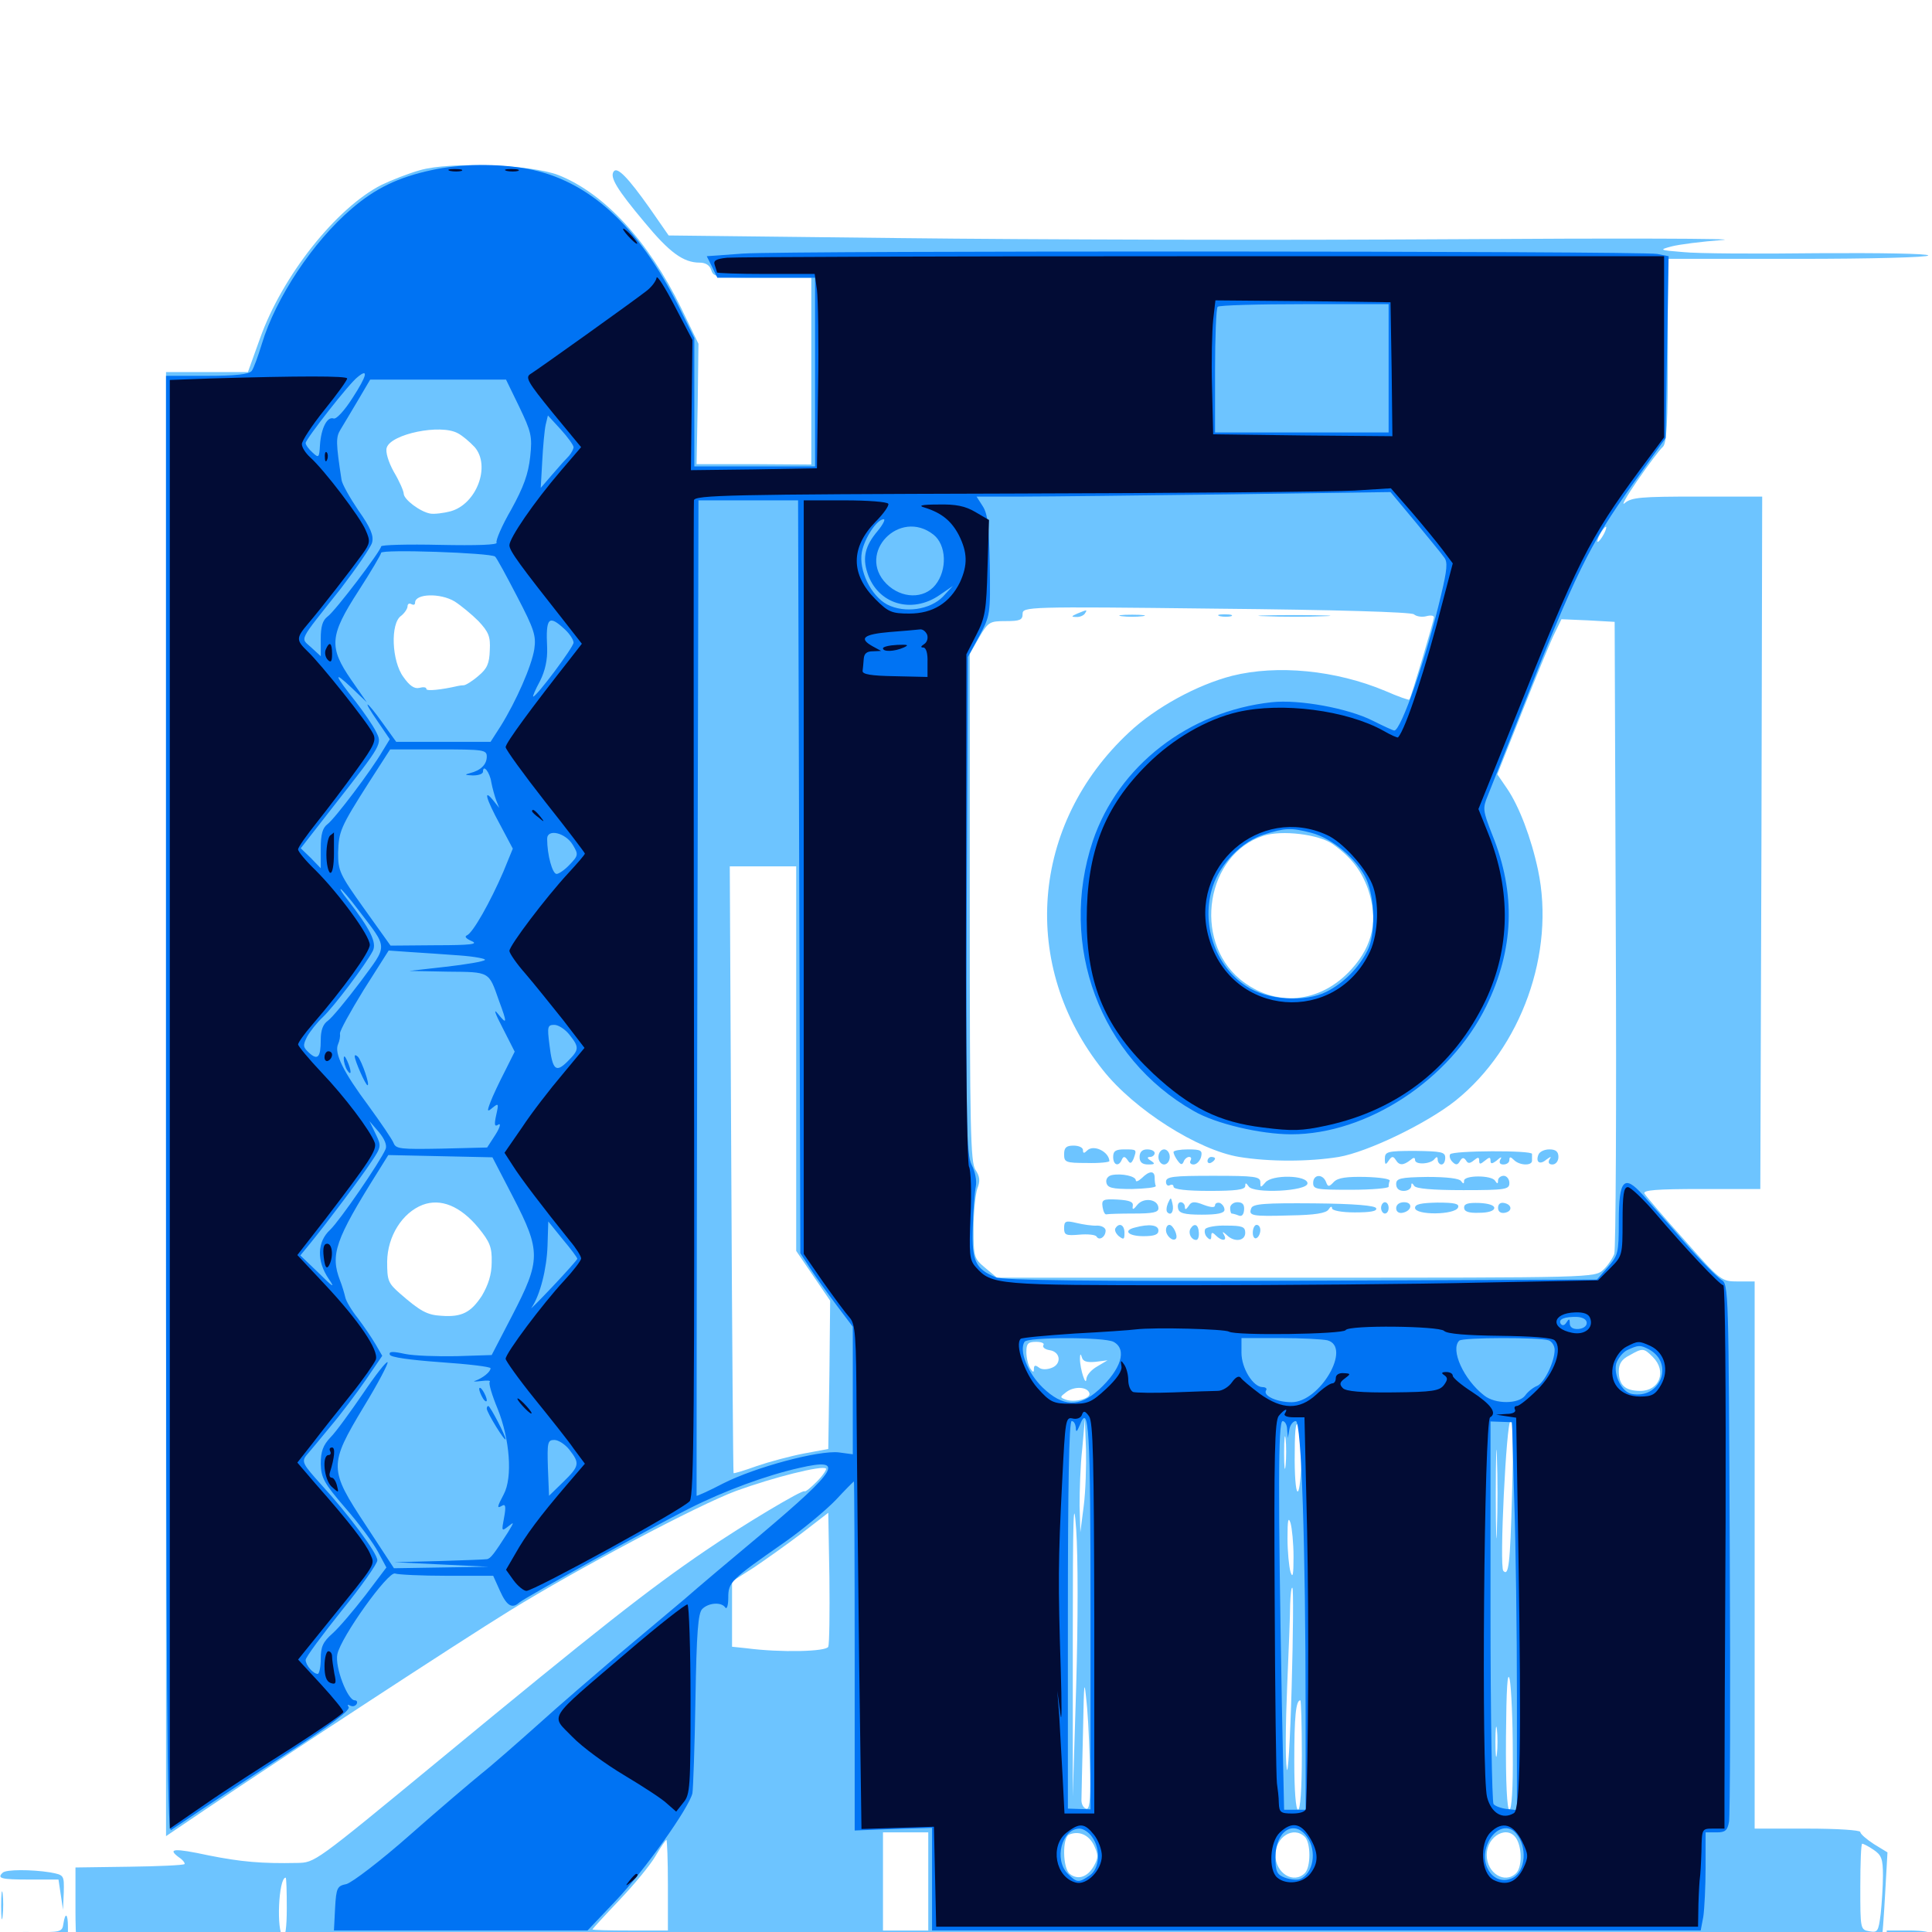<svg xmlns="http://www.w3.org/2000/svg" viewBox="0 -1000 1000 1000">
	<path fill="#6dc4ff" d="M217.383 -911.914C211.719 -910.352 202.734 -906.836 197.461 -904.297C174.023 -892.383 146.094 -857.227 134.57 -824.805L128.32 -807.422H107.227H85.938V-428.516V-49.609L105.859 -63.086C147.852 -91.406 237.695 -150.195 263.672 -166.211C299.414 -188.281 361.523 -221.094 381.055 -228.32C399.805 -235.156 425.781 -241.797 427.539 -239.844C427.93 -239.453 425.977 -236.328 422.852 -233.203C419.727 -230.078 416.992 -227.734 416.406 -228.125C415.43 -229.102 384.961 -210.938 365.234 -197.461C335.938 -177.539 309.57 -156.836 226.758 -88.477C162.5 -35.547 163.086 -35.938 153.711 -35.742C135.547 -35.352 124.609 -36.328 108.008 -39.648C89.844 -43.555 86.523 -43.164 92.578 -38.672C94.727 -37.305 95.898 -35.547 95.508 -35.156C94.922 -34.57 82.031 -33.984 66.797 -33.789L39.062 -33.398V-10.742C39.062 1.758 39.844 12.695 40.625 13.867C41.602 15.234 199.219 15.82 507.227 15.82H972.266L973.633 8.008C974.219 3.711 975.195 -9.18 975.781 -20.508L976.953 -41.211L969.922 -45.508C966.016 -48.047 962.891 -50.781 962.891 -51.758C962.891 -52.734 950.781 -53.516 935.547 -53.516H908.203V-195.117V-336.719H899.609C891.016 -336.719 890.625 -336.914 871.68 -358.398C861.133 -370.117 851.953 -380.859 851.172 -382.227C850.195 -383.984 857.422 -384.57 880.469 -384.57H911.133L911.719 -563.867L912.109 -742.969H878.516C849.414 -742.969 844.531 -742.578 841.016 -739.648C838.867 -737.695 841.797 -742.969 847.461 -751.172C853.125 -759.375 858.984 -767.188 860.547 -768.555C862.695 -770.312 863.281 -779.883 863.281 -818.359V-866.016H930.664C968.359 -866.016 998.047 -866.797 998.047 -867.773C998.047 -868.75 973.047 -869.141 941.016 -868.945C909.57 -868.555 878.125 -868.75 871.094 -869.531C858.789 -870.508 858.594 -870.703 865.234 -872.461C868.945 -873.438 880.859 -875 891.602 -875.781C902.344 -876.562 838.281 -876.758 749.023 -876.172C659.961 -875.586 532.812 -875.977 466.602 -876.758L346.094 -878.125L336.328 -892.188C325 -908.203 319.336 -914.062 317.578 -911.133C315.625 -908.203 319.336 -901.953 333.594 -884.961C346.484 -869.336 353.711 -864.062 362.109 -864.062C365.234 -864.062 367.383 -862.695 368.164 -860.156C369.336 -856.445 371.094 -856.25 394.727 -856.25H419.922V-808.008V-759.57L390.234 -759.766H360.547L361.133 -791.016L361.523 -822.07L352.539 -840.625C335.547 -875.391 312.695 -900 289.062 -909.375C275 -914.844 233.008 -916.406 217.383 -911.914ZM236.914 -775.781C239.258 -774.609 243.164 -771.289 245.703 -768.555C254.102 -758.789 246.68 -739.062 233.203 -735.352C229.492 -734.375 224.609 -733.789 222.656 -734.18C217.383 -735.156 209.18 -741.406 208.984 -744.336C208.984 -745.703 206.836 -750.781 203.906 -755.664C200.977 -760.938 199.414 -766.211 200.195 -768.359C202.539 -775.391 227.93 -780.664 236.914 -775.781ZM830.078 -723.438C828.906 -721.289 827.539 -719.531 826.953 -719.531C826.562 -719.531 826.953 -721.289 828.125 -723.438C829.297 -725.586 830.664 -727.344 831.25 -727.344C831.641 -727.344 831.25 -725.586 830.078 -723.438ZM235.352 -688.672C238.672 -686.523 244.141 -682.031 247.656 -678.516C252.93 -672.852 253.906 -670.508 253.516 -663.477C253.32 -656.641 252.148 -653.906 247.656 -650.195C244.531 -647.461 241.016 -645.312 240.039 -645.312C239.062 -645.312 237.695 -645.117 236.914 -644.922C228.516 -642.969 220.703 -642.188 220.703 -643.359C220.703 -644.336 219.141 -644.531 216.992 -643.945C214.453 -643.359 211.914 -645.117 208.789 -649.609C202.734 -657.812 201.953 -677.344 207.617 -681.25C209.375 -682.617 210.938 -684.961 210.938 -686.133C210.938 -687.5 211.914 -687.891 212.891 -687.305C214.062 -686.719 214.844 -686.914 214.844 -688.086C214.844 -692.773 227.93 -693.164 235.352 -688.672ZM731.836 -682.031C733.203 -680.859 736.133 -680.469 738.281 -681.055C740.43 -681.641 742.188 -681.445 742.188 -680.469C742.188 -678.711 730.273 -638.672 729.492 -637.891C729.297 -637.5 723.633 -639.453 716.992 -642.383C691.406 -653.125 661.133 -656.055 637.695 -650.195C619.531 -645.508 598.047 -633.789 584.375 -620.898C533.398 -573.438 527.734 -500 570.898 -446.094C587.109 -425.586 620.117 -404.688 641.406 -401.172C656.836 -398.633 677.344 -398.633 692.969 -401.172C707.812 -403.711 738.281 -418.359 753.32 -430.273C787.5 -457.617 805.078 -507.031 796.094 -549.609C792.578 -566.211 786.328 -582.617 780.078 -591.797L775 -599.219L788.281 -632.617C795.508 -650.781 802.93 -668.945 804.883 -672.656L808.203 -679.492L821.875 -678.906L835.742 -678.125L836.328 -516.797C836.719 -427.93 836.328 -353.32 835.547 -350.977C834.766 -348.828 832.227 -344.922 829.883 -342.773C825.391 -338.672 825.195 -338.672 670.703 -338.672H516.016L509.961 -343.75C504.102 -348.633 503.906 -349.414 503.906 -364.062C503.906 -372.461 504.883 -381.836 505.859 -384.766C507.422 -388.672 507.227 -391.016 504.883 -394.531C502.344 -398.438 501.953 -416.016 501.953 -530.273V-661.523L506.836 -670.117C511.523 -678.125 512.305 -678.516 520.508 -678.516C527.93 -678.516 529.297 -679.102 529.297 -682.227C529.297 -685.938 531.25 -686.133 629.492 -684.961C691.406 -684.375 730.469 -683.203 731.836 -682.031ZM689.844 -563.086C699.414 -556.25 704.492 -549.609 708.008 -540.039C713.477 -524.219 710.742 -510.742 699.609 -498.438C683.398 -480.469 659.961 -478.32 641.797 -493.164C617.188 -513.672 624.414 -557.812 653.906 -567.383C663.477 -570.508 682.617 -568.164 689.844 -563.086ZM412.109 -452.148V-352.539L420.898 -339.648L429.688 -326.758L429.297 -288.477L428.711 -250L416.016 -247.656C408.984 -246.289 398.047 -243.359 391.797 -241.211C385.352 -238.867 380.078 -237.305 379.688 -237.5C379.492 -237.891 378.906 -308.594 378.516 -394.922L377.734 -551.562H394.922H412.109ZM247.656 -364.453C253.516 -357.227 254.688 -354.492 254.492 -346.68C254.492 -340.234 252.734 -334.961 249.414 -329.297C243.75 -320.703 239.062 -318.164 228.516 -318.945C221.094 -319.336 217.578 -321.289 207.031 -330.469C200.781 -335.938 200.391 -337.305 200.391 -347.07C200.586 -360.156 208.203 -372.266 218.75 -376.367C228.125 -379.883 238.281 -375.781 247.656 -364.453ZM540.039 -303.711C539.453 -302.734 540.82 -301.562 543.164 -301.172C549.023 -300.391 549.609 -293.945 544.336 -291.992C541.797 -291.016 539.062 -291.016 537.695 -292.188C535.938 -293.555 535.156 -293.359 535.156 -291.602C535.156 -289.453 534.766 -289.453 533.203 -291.797C532.227 -293.359 531.25 -297.07 531.25 -300.195C531.25 -304.492 532.031 -305.469 536.328 -305.469C539.062 -305.469 540.82 -304.688 540.039 -303.711ZM855.469 -297.656C862.891 -290.234 858.984 -280.078 849.023 -280.078C841.211 -280.078 837.891 -283.008 837.891 -290.234C837.891 -294.141 839.453 -296.484 843.359 -298.438C850.195 -302.344 850.781 -302.344 855.469 -297.656ZM566.992 -295.117L573.242 -295.898L567.969 -292.773C564.844 -291.016 562.5 -288.281 562.305 -286.328C562.109 -281.836 558.984 -291.406 558.984 -296.68C558.984 -299.219 559.375 -299.609 559.961 -297.461C560.547 -295.312 562.5 -294.727 566.992 -295.117ZM665.43 -293.359C666.016 -294.727 665.82 -296.484 665.234 -297.07C664.648 -297.852 664.062 -296.68 664.258 -294.531C664.258 -292.383 664.844 -291.797 665.43 -293.359ZM554.688 -291.797C554.688 -292.969 553.711 -293.75 552.539 -293.75C551.562 -293.75 551.172 -292.969 551.758 -291.797C552.344 -290.82 553.32 -289.844 553.906 -289.844C554.297 -289.844 554.688 -290.82 554.688 -291.797ZM666.992 -285.938C667.578 -287.109 667.383 -287.891 666.211 -287.891C665.234 -287.891 663.672 -287.109 663.086 -285.938C662.5 -284.961 662.695 -283.984 663.867 -283.984C664.844 -283.984 666.406 -284.961 666.992 -285.938ZM765.82 -284.57C764.453 -286.328 762.891 -287.891 762.5 -287.891C760.938 -287.891 761.914 -286.328 765.234 -283.789C768.164 -281.25 768.359 -281.445 765.82 -284.57ZM779.297 -285.938C779.297 -287.109 778.906 -287.891 778.516 -287.891C777.93 -287.891 776.953 -287.109 776.367 -285.938C775.781 -284.961 776.172 -283.984 777.148 -283.984C778.32 -283.984 779.297 -284.961 779.297 -285.938ZM563.867 -278.906C564.844 -276.172 556.25 -273.828 551.562 -275.586C548.438 -276.758 548.633 -276.953 551.953 -279.492C556.055 -282.617 562.891 -282.227 563.867 -278.906ZM781.445 -280.078C778.32 -280.078 774.023 -280.664 772.07 -281.445C770.117 -282.031 769.141 -282.031 769.922 -281.055C772.07 -278.906 787.109 -276.367 787.109 -278.32C787.109 -279.297 784.57 -280.078 781.445 -280.078ZM560.938 -220.508L559.18 -206.836L558.789 -220.703C558.789 -228.32 559.18 -241.602 560.156 -250L561.523 -265.43L562.109 -249.805C562.305 -241.211 561.914 -228.125 560.938 -220.508ZM673.633 -246.875C673.242 -223.438 670.312 -221.094 670.117 -243.945C670.117 -258.398 670.508 -264.453 671.875 -262.5C672.852 -260.938 673.633 -253.906 673.633 -246.875ZM782.617 -226.172C781.641 -190.039 780.859 -183.984 778.125 -186.914C775.977 -188.867 779.688 -264.453 781.836 -264.453C783.203 -264.453 783.398 -251.953 782.617 -226.172ZM774.805 -208.398C774.609 -197.852 774.219 -206.055 774.219 -226.367C774.219 -246.875 774.609 -255.469 774.805 -245.508C775.195 -235.547 775.195 -218.945 774.805 -208.398ZM665.43 -241.602C665.039 -237.5 664.648 -240.43 664.648 -247.852C664.648 -255.469 665.039 -258.594 665.43 -255.273C665.82 -251.758 665.82 -245.508 665.43 -241.602ZM557.031 -127.344L555.273 -70.117V-151.172C555.273 -215.625 555.664 -227.344 557.031 -208.398C558.008 -194.141 558.008 -161.133 557.031 -127.344ZM428.711 -147.656C427.734 -145.117 404.297 -144.531 386.328 -146.875L378.906 -147.656V-164.648V-181.445L390.234 -188.672C396.289 -192.773 407.617 -200.781 415.039 -206.445L428.711 -216.992L429.297 -183.594C429.492 -165.234 429.297 -149.219 428.711 -147.656ZM669.531 -194.141C669.531 -184.961 669.141 -182.812 667.969 -186.328C667.188 -189.062 666.406 -196.875 666.406 -203.906C666.406 -213.086 666.797 -215.234 667.969 -211.719C668.75 -208.984 669.531 -201.172 669.531 -194.141ZM668.555 -126.562C667.773 -98.828 666.602 -79.883 666.016 -84.57C665.234 -89.258 665.43 -108.203 666.211 -126.562C666.992 -144.922 667.773 -164.258 667.773 -169.531C667.969 -174.805 668.359 -178.711 668.945 -178.125C669.531 -177.539 669.336 -154.297 668.555 -126.562ZM783.008 -93.164C783.203 -74.414 782.422 -63.281 781.25 -63.281C780.078 -63.281 779.297 -76.953 779.492 -100.977C779.688 -126.172 780.273 -135.938 781.445 -130.664C782.227 -126.367 783.008 -109.375 783.008 -93.164ZM564.258 -81.25C564.453 -67.383 563.867 -63.086 562.109 -63.867C560.742 -64.258 559.57 -66.406 559.766 -68.75C559.766 -71.094 560.156 -86.523 560.547 -102.93C561.133 -131.641 561.133 -132.031 562.695 -116.016C563.477 -106.836 564.062 -91.211 564.258 -81.25ZM673.828 -91.602C673.828 -74.023 673.047 -63.281 671.875 -63.281C670.703 -63.281 669.922 -73.047 669.922 -88.477C669.922 -111.133 670.703 -119.922 673.047 -119.922C673.438 -119.922 673.828 -107.227 673.828 -91.602ZM774.805 -92.188C774.414 -88.672 774.023 -91.406 774.023 -98.438C774.023 -105.469 774.414 -108.203 774.805 -104.883C775.195 -101.367 775.195 -95.508 774.805 -92.188ZM480.469 -26.172V-0.781H468.75H457.031V-26.172V-51.562H468.75H480.469ZM566.211 -44.922C568.555 -39.844 568.555 -38.477 566.211 -34.18C562.891 -28.32 557.812 -26.758 553.711 -30.078C550 -33.008 549.805 -48.828 553.32 -50.391C558.398 -52.539 563.477 -50.391 566.211 -44.922ZM675.391 -49.219C678.516 -46.094 678.516 -33.594 675.391 -30.469C669.531 -24.609 660.156 -30.469 660.156 -39.844C660.156 -49.219 669.531 -55.078 675.391 -49.219ZM785.156 -47.852C787.891 -42.773 787.695 -33.398 784.766 -30.469C778.906 -24.609 769.531 -30.469 769.531 -39.844C769.531 -50 780.859 -55.859 785.156 -47.852ZM345.703 -24.219V-0.781H326.172C315.43 -0.781 306.641 -0.977 306.641 -1.367C306.641 -1.562 312.891 -8.398 320.508 -16.406C328.125 -24.414 336.523 -34.57 339.258 -39.258C341.992 -43.945 344.531 -47.656 344.922 -47.656C345.312 -47.656 345.703 -37.109 345.703 -24.219ZM969.727 -42.578C973.828 -39.844 974.609 -37.891 974.609 -29.297C974.609 -23.828 974.023 -14.844 973.438 -9.375C972.266 -0.195 971.875 0.391 967.578 -0.391C962.891 -1.172 962.891 -1.562 962.891 -23.438C962.891 -35.742 963.281 -45.703 963.867 -45.703C964.453 -45.703 967.188 -44.336 969.727 -42.578ZM148.438 -12.305C148.438 -2.344 147.656 2.93 146.484 2.148C142.969 0 144.141 -28.125 147.852 -28.125C148.242 -28.125 148.438 -21.094 148.438 -12.305ZM243.75 2.539C255.273 2.344 245.703 1.953 222.656 1.953C199.609 1.953 190.039 2.344 201.758 2.539C213.281 2.93 232.031 2.93 243.75 2.539ZM327.734 2.539C330.664 2.148 328.125 1.758 322.266 1.758C316.406 1.758 313.867 2.148 316.992 2.539C319.922 2.93 324.609 2.93 327.734 2.539ZM342.383 2.539C343.555 1.953 342.188 1.562 338.867 1.562C335.742 1.562 334.57 1.953 336.523 2.539C338.281 2.93 341.016 2.93 342.383 2.539ZM405.859 2.539C411.914 2.148 406.836 1.953 394.531 1.953C382.227 1.953 377.148 2.148 383.398 2.539C389.453 2.93 399.609 2.93 405.859 2.539ZM557.617 -682.422C554.492 -681.055 554.297 -680.664 557.031 -680.664C558.789 -680.469 560.938 -681.445 561.523 -682.422C562.891 -684.57 562.891 -684.57 557.617 -682.422ZM580.664 -681.055C577.539 -681.445 580.078 -681.836 585.938 -681.836C591.797 -681.836 594.336 -681.445 591.406 -681.055C588.281 -680.664 583.594 -680.664 580.664 -681.055ZM631.445 -681.055C629.492 -681.641 630.664 -682.031 633.789 -682.031C637.109 -682.031 638.477 -681.641 637.305 -681.055C635.938 -680.664 633.203 -680.664 631.445 -681.055ZM654.883 -681.055C646.484 -681.25 653.32 -681.641 669.922 -681.641C686.523 -681.641 693.359 -681.25 685.156 -681.055C676.758 -680.664 663.086 -680.664 654.883 -681.055ZM550.781 -402.539C550.781 -398.438 551.562 -398.047 562.5 -398.047C568.945 -397.852 574.219 -398.438 574.219 -399.023C574.023 -403.906 566.016 -407.812 562.695 -404.492C561.133 -402.93 560.547 -402.93 560.547 -404.688C560.547 -406.055 558.398 -407.031 555.664 -407.031C551.953 -407.031 550.781 -406.055 550.781 -402.539ZM576.172 -401.172C576.172 -396.875 579.102 -395.898 580.664 -399.805C581.445 -401.562 582.227 -401.562 583.594 -399.609C584.961 -397.461 585.547 -397.656 586.719 -400.195C588.477 -405.078 588.477 -405.078 582.031 -405.078C577.539 -405.078 576.172 -404.297 576.172 -401.172ZM589.844 -401.172C589.844 -398.438 591.211 -397.266 594.336 -397.266C597.852 -397.266 598.047 -397.656 595.703 -399.219C593.75 -400.391 593.555 -401.172 595.312 -401.172C596.484 -401.172 597.656 -402.148 597.656 -403.125C597.656 -404.297 595.898 -405.078 593.75 -405.078C591.211 -405.078 589.844 -403.711 589.844 -401.172ZM599.609 -401.172C599.609 -399.023 600.977 -397.266 602.539 -397.266C604.102 -397.266 605.469 -399.023 605.469 -401.172C605.469 -403.32 604.102 -405.078 602.539 -405.078C600.977 -405.078 599.609 -403.32 599.609 -401.172ZM607.422 -403.711C607.422 -402.734 608.398 -400.781 609.57 -399.219C611.133 -397.07 611.914 -396.875 612.695 -398.828C613.086 -400 614.453 -401.172 615.43 -401.172C616.602 -401.172 616.797 -400.391 616.211 -399.219C615.625 -398.242 616.211 -397.266 617.773 -397.266C619.336 -397.266 621.094 -399.023 621.68 -401.172C622.461 -404.492 621.68 -405.078 615.039 -405.078C610.938 -405.078 607.422 -404.492 607.422 -403.711ZM716.797 -400.195C716.797 -397.07 717.188 -396.875 718.75 -399.219C720.312 -401.562 721.094 -401.758 722.461 -399.609C724.219 -396.68 726.367 -396.68 730.078 -399.609C731.641 -400.977 732.422 -400.977 732.422 -399.609C732.422 -396.875 740.82 -397.461 742.578 -400.195C743.555 -401.367 744.141 -401.367 744.141 -399.805C744.141 -398.438 745.117 -397.266 746.094 -397.266C747.266 -397.266 748.047 -398.828 748.047 -400.781C748.047 -403.711 746.094 -404.102 732.422 -404.297C717.969 -404.297 716.797 -403.906 716.797 -400.195ZM750.586 -402.539C750 -401.562 750.586 -399.805 751.758 -398.633C753.516 -396.875 754.492 -396.875 755.664 -399.023C756.836 -400.977 757.617 -400.977 758.789 -399.414C759.766 -397.656 760.742 -397.656 762.891 -399.414C765.039 -401.172 765.625 -401.172 765.625 -399.219C765.625 -397.266 766.211 -397.266 768.555 -399.219C770.898 -401.172 771.484 -401.172 771.484 -399.219C771.484 -397.461 772.266 -397.461 774.805 -399.414C776.953 -401.367 777.539 -401.367 776.562 -399.805C775.781 -398.242 776.367 -397.266 778.125 -397.266C779.883 -397.266 781.25 -398.242 781.25 -399.609C781.25 -401.367 781.836 -401.367 783.594 -399.609C786.523 -396.68 792.969 -396.484 792.969 -399.219V-402.734C792.969 -404.688 751.758 -404.492 750.586 -402.539ZM796.289 -402.344C794.727 -398.438 797.07 -396.875 800.391 -399.805C802.93 -401.562 803.125 -401.562 801.953 -399.805C801.172 -398.242 801.758 -397.266 803.516 -397.266C805.273 -397.266 806.641 -399.023 806.641 -401.172C806.641 -403.906 805.273 -405.078 801.953 -405.078C799.414 -405.078 796.875 -403.906 796.289 -402.344ZM625 -399.023C625 -400.195 625.977 -401.172 626.953 -401.172C628.125 -401.172 628.906 -400.781 628.906 -400.391C628.906 -399.805 628.125 -398.828 626.953 -398.242C625.977 -397.656 625 -398.047 625 -399.023ZM575.586 -391.797C573.438 -391.406 572.266 -389.648 572.656 -387.891C573.242 -385.156 575.586 -384.57 585.938 -384.57C592.969 -384.766 598.438 -385.352 598.242 -386.133C597.852 -386.914 597.656 -388.867 597.656 -390.43C597.656 -394.141 594.922 -394.141 591.016 -390.234C589.258 -388.672 587.891 -388.086 587.891 -389.062C587.891 -391.211 580.664 -392.773 575.586 -391.797ZM603.516 -388.281C603.516 -386.719 604.492 -385.938 605.469 -386.523C606.641 -387.109 607.422 -386.719 607.422 -385.742C607.422 -384.375 614.258 -383.594 625.977 -383.594C639.453 -383.594 644.531 -384.18 644.531 -386.133C644.531 -387.891 644.922 -387.891 646.289 -385.938C648.633 -382.031 676.758 -383.398 676.758 -387.5C676.758 -391.797 658.203 -392.188 654.883 -387.891C652.539 -385.156 652.344 -385.156 652.344 -388.086C652.344 -391.016 649.609 -391.406 627.93 -391.406C607.031 -391.406 603.516 -391.016 603.516 -388.281ZM679.688 -387.695C679.688 -384.375 681.445 -384.18 699.219 -384.18C709.961 -384.18 718.75 -384.961 718.75 -385.742C718.75 -386.719 718.945 -388.086 719.336 -388.867C719.531 -389.844 713.867 -390.625 706.641 -390.82C697.07 -391.016 692.578 -390.43 690.43 -388.281C687.891 -385.547 687.305 -385.547 686.328 -388.281C684.57 -392.578 679.688 -392.188 679.688 -387.695ZM722.656 -387.109C722.656 -384.961 724.023 -383.594 726.562 -383.594C728.711 -383.594 730.469 -384.766 730.469 -386.133C730.469 -387.891 730.859 -387.891 732.031 -386.133C733.008 -384.766 741.211 -383.984 757.422 -383.984C779.492 -383.984 781.25 -384.375 781.25 -387.695C781.25 -389.648 779.883 -391.406 778.32 -391.406C776.758 -391.406 775.391 -390.234 775.391 -389.062C775.391 -387.109 775 -387.109 773.828 -388.867C772.07 -391.797 757.812 -391.797 757.812 -388.867C757.812 -387.109 757.422 -387.109 756.25 -388.672C755.469 -390.039 748.828 -390.82 738.867 -390.82C724.609 -390.625 722.656 -390.039 722.656 -387.109ZM570.703 -375.195C571.094 -372.852 571.875 -371.094 572.852 -371.484C573.633 -371.68 579.883 -371.875 586.914 -371.875C596.68 -371.875 599.609 -372.461 599.609 -374.609C599.609 -379.297 591.992 -380.469 588.672 -376.367C586.719 -373.828 585.938 -373.633 586.328 -375.781C586.719 -377.93 584.766 -378.711 578.516 -379.102C570.898 -379.492 570.117 -379.102 570.703 -375.195ZM604.492 -377.148C603.711 -375.195 603.516 -373.047 604.297 -372.461C606.25 -370.508 607.812 -373.242 606.836 -377.148C606.055 -380.469 606.055 -380.469 604.492 -377.148ZM609.766 -374.609C610.156 -372.07 612.891 -371.289 622.07 -371.289C630.273 -371.289 633.789 -372.07 633.789 -373.828C633.789 -375.391 632.617 -376.758 631.445 -377.344C630.078 -377.734 628.906 -377.148 628.906 -376.172C628.906 -374.805 626.758 -375 623.047 -376.367C618.164 -378.32 616.602 -378.125 615.234 -375.781C613.867 -373.828 613.281 -373.633 613.281 -375.391C613.281 -376.562 612.305 -377.734 611.133 -377.734C609.961 -377.734 609.375 -376.367 609.766 -374.609ZM636.719 -374.805C636.719 -373.242 637.109 -371.875 637.5 -371.875C637.891 -371.875 639.648 -371.484 641.016 -370.898C642.773 -370.117 643.75 -371.289 643.945 -373.828C644.141 -376.562 643.164 -377.734 640.43 -377.734C638.477 -377.734 636.719 -376.367 636.719 -374.805ZM647.656 -374.609C646.094 -370.703 647.852 -370.312 667.773 -370.898C680.664 -371.094 686.523 -372.07 687.695 -374.023C688.672 -375.586 689.453 -375.781 689.453 -374.609C689.453 -373.438 694.336 -372.461 701.172 -372.461C709.18 -372.461 712.891 -373.047 712.305 -374.609C711.914 -375.977 701.367 -376.953 680.078 -377.148C654.883 -377.344 648.438 -376.953 647.656 -374.609ZM714.844 -374.805C714.844 -373.242 715.82 -371.875 716.797 -371.875C717.969 -371.875 718.75 -373.242 718.75 -374.805C718.75 -376.367 717.969 -377.734 716.797 -377.734C715.82 -377.734 714.844 -376.367 714.844 -374.805ZM722.656 -374.609C722.656 -372.852 724.023 -371.875 725.977 -372.266C730.859 -373.242 731.445 -377.734 726.758 -377.734C724.414 -377.734 722.656 -376.562 722.656 -374.609ZM732.422 -374.805C732.422 -370.898 753.125 -371.094 754.688 -375C755.469 -376.953 752.93 -377.539 743.945 -377.539C735.547 -377.344 732.422 -376.758 732.422 -374.805ZM757.812 -375C757.812 -372.852 760.156 -372.07 765.625 -372.266C770.312 -372.266 773.438 -373.242 773.438 -374.805C773.438 -376.172 770.312 -377.148 765.625 -377.344C759.961 -377.539 757.812 -376.953 757.812 -375ZM775.391 -374.805C775.391 -372.852 776.758 -371.875 778.906 -372.266C783.008 -373.047 782.617 -376.562 778.516 -377.344C776.562 -377.734 775.391 -376.758 775.391 -374.805ZM550.781 -364.258C550.781 -360.742 551.758 -360.352 558.594 -360.938C562.891 -361.328 566.992 -360.938 567.578 -359.961C568.945 -357.617 572.266 -359.766 572.266 -363.086C572.266 -364.453 570.312 -365.625 567.969 -365.625C565.43 -365.43 560.547 -366.211 557.227 -366.992C551.562 -368.359 550.781 -367.969 550.781 -364.258ZM577.344 -364.258C576.758 -363.281 577.539 -361.523 579.102 -360.156C581.641 -358.203 582.031 -358.398 582.031 -361.914C582.031 -366.016 579.297 -367.383 577.344 -364.258ZM587.5 -364.648C581.055 -363.086 583.984 -360.156 591.797 -360.156C597.461 -360.156 599.609 -360.938 599.609 -363.086C599.609 -366.016 594.727 -366.602 587.5 -364.648ZM603.516 -363.281C603.516 -360.352 607.031 -357.227 608.594 -358.789C609.961 -360.156 607.227 -366.016 605.273 -366.016C604.297 -366.016 603.516 -364.844 603.516 -363.281ZM616.211 -364.062C614.844 -361.719 616.602 -358.203 619.141 -358.203C620.117 -358.203 620.703 -359.961 620.508 -362.109C620.312 -366.211 618.164 -367.188 616.211 -364.062ZM623.828 -363.867C623.242 -362.695 623.633 -360.742 624.805 -359.57C626.367 -358.008 626.953 -358.203 626.953 -360.156C626.953 -362.305 627.539 -362.305 629.297 -360.547C632.422 -357.422 635.352 -357.617 633.594 -360.742C632.422 -362.695 632.812 -362.695 634.961 -360.742C638.867 -356.836 644.531 -357.617 644.531 -361.914C644.531 -365.039 642.969 -365.625 634.766 -365.625C629.492 -365.82 624.609 -364.844 623.828 -363.867ZM648.438 -361.914C648.438 -359.766 649.414 -358.594 650.391 -359.18C651.562 -359.766 652.344 -361.719 652.344 -363.281C652.344 -364.844 651.562 -366.016 650.391 -366.016C649.414 -366.016 648.438 -364.258 648.438 -361.914ZM1.367 -30.664C-1.758 -27.734 0.781 -27.148 15.039 -27.148H30.273L31.445 -19.336L32.617 -11.523L33.008 -20.508C33.203 -29.492 33.203 -29.492 25.977 -30.859C16.211 -32.422 2.93 -32.422 1.367 -30.664ZM0.586 -13.477C0.586 -7.031 0.977 -4.688 1.367 -8.203C1.758 -11.719 1.758 -16.992 1.367 -19.922C0.977 -22.852 0.586 -19.922 0.586 -13.477ZM32.812 -4.297C32.227 0 31.445 0.195 16.211 0C7.227 -0.195 0 0.586 0 1.367C0 2.344 7.812 3.125 17.578 3.125H35.156V-2.734C35.156 -9.57 33.789 -10.547 32.812 -4.297ZM976.562 11.914C976.562 22.266 975.781 25.195 972.266 28.516C967.578 32.812 968.75 33.594 974.805 30.469C977.93 28.711 978.516 26.172 978.516 15.82V3.125H989.258C995.117 3.125 1000 2.148 1000 1.172C1000 0 994.727 -0.781 988.281 -0.781H976.562ZM35.352 15.039C35.156 22.852 36.133 26.758 38.086 28.516C39.844 29.883 41.797 30.469 42.383 29.688C43.164 28.906 42.773 27.539 41.211 26.758C39.844 25.781 38.086 20.312 37.109 14.648L35.547 4.102Z"/>
	<path fill="#0073f3" d="M223.242 -911.914C206.055 -908.203 194.336 -902.539 182.031 -891.992C161.914 -874.805 142.773 -845.898 135.547 -822.07C133.594 -815.625 131.25 -809.18 130.273 -808.008C128.906 -806.25 121.875 -805.469 107.227 -805.469H85.938V-428.32C85.938 -127.344 86.523 -51.562 88.477 -52.734C89.648 -53.516 97.07 -58.398 104.492 -63.477C112.109 -68.555 132.422 -82.031 150 -93.359C170.508 -106.641 181.445 -114.844 180.469 -116.406C179.688 -117.578 179.883 -117.969 181.25 -117.188C182.422 -116.602 183.789 -116.797 184.57 -117.969C185.156 -118.945 184.766 -119.922 183.594 -119.922C179.883 -119.922 173.242 -137.305 174.609 -143.75C176.367 -152.539 200.977 -186.914 204.492 -185.547C206.055 -184.961 218.164 -184.375 231.25 -184.375H255.273L258.789 -176.562C262.305 -168.75 265.039 -167.188 268.75 -170.508C271.289 -172.852 337.891 -209.766 356.641 -219.141C374.805 -228.32 396.484 -236.328 413.867 -240.234C437.695 -245.703 433.984 -239.648 393.75 -205.664C378.516 -192.969 360.938 -178.125 354.492 -172.461C348.047 -166.992 332.617 -154.102 320.312 -143.75C308.008 -133.203 289.062 -116.992 278.32 -107.227C267.578 -97.656 254.492 -86.133 249.023 -81.836C243.75 -77.539 226.953 -63.281 211.914 -50C196.875 -36.719 182.227 -25.586 179.297 -24.805C174.609 -23.828 174.023 -23.047 173.438 -12.305L172.852 -0.781H238.477H304.102L318.555 -16.016C333.203 -31.25 356.836 -64.453 358.398 -71.875C358.789 -74.219 359.57 -95.898 359.961 -120.312C360.547 -155.078 361.328 -165.039 363.477 -167.188C366.797 -170.508 373.438 -170.898 375.391 -167.969C376.172 -166.797 376.953 -168.945 376.953 -173.047C376.953 -181.055 378.125 -182.227 405.859 -201.562C415.625 -208.398 427.539 -218.359 432.617 -223.633C437.5 -228.906 441.797 -233.203 441.992 -233.203C442.188 -233.203 442.383 -192.578 442.383 -142.969V-52.539L462.5 -53.32L482.422 -53.906V-27.344V-0.781H681.445H880.273L881.641 -8.008C882.227 -12.109 882.812 -23.633 882.812 -33.594V-51.562H888.477C892.969 -51.562 894.141 -52.539 894.922 -57.031C895.508 -59.961 895.703 -123.828 895.312 -198.828C894.727 -331.25 894.727 -335.547 891.016 -337.5C889.062 -338.672 880.273 -347.461 871.875 -357.031C863.477 -366.797 853.711 -377.539 850.391 -381.445C840.625 -392.383 837.891 -389.453 837.891 -367.969C837.891 -351.367 837.5 -350.195 832.227 -344.141L826.562 -337.695L673.633 -337.109C563.867 -336.719 519.141 -337.305 515.43 -338.867C504.883 -343.164 502.93 -347.266 503.516 -364.648C503.711 -373.438 504.492 -383.008 505.078 -385.938C505.664 -388.867 504.688 -393.75 502.93 -397.07C500.195 -402.539 500 -417.188 500.391 -531.641L500.977 -659.961L506.836 -670.703C512.5 -681.25 512.695 -682.031 512.305 -707.227C511.914 -727.539 511.328 -733.984 508.594 -738.086L505.469 -742.969H529.492C542.773 -742.969 591.016 -743.555 636.719 -744.141L719.727 -745.312L732.422 -730.078C739.453 -721.484 746.289 -713.281 747.461 -711.523C749.414 -709.18 749.023 -705.078 745.898 -691.992C738.281 -659.57 725.195 -621.875 721.68 -621.875C721.094 -621.875 716.016 -624.219 710.547 -626.953C697.852 -633.398 672.461 -638.086 658.203 -636.523C615.234 -631.836 578.711 -603.516 565.625 -564.648C547.656 -510.742 569.336 -452.539 617.773 -425C629.102 -418.359 652.539 -412.891 668.359 -412.891C707.617 -412.891 750.586 -441.016 769.336 -479.297C783.594 -508.594 784.766 -537.305 772.461 -567.773C767.383 -580.664 767.383 -581.641 770.117 -588.281C771.68 -592.383 779.492 -611.719 787.305 -631.641C815.234 -702.93 822.852 -718.359 845.117 -749.414L862.109 -773.242L862.891 -820.312L863.672 -867.383L857.812 -868.555C849.805 -870.117 408.203 -870.312 384.57 -868.75L365.82 -867.383L368.555 -861.914L371.289 -856.25H396.68H421.875V-807.422V-758.594H390.625H359.375V-791.797V-825L351.367 -841.211C330.273 -883.398 304.492 -906.836 272.656 -912.695C257.422 -915.43 238.281 -915.234 223.242 -911.914ZM718.75 -809.375V-776.172H673.828H628.906V-808.008C628.906 -825.586 629.492 -840.625 630.273 -841.211C630.859 -841.992 651.172 -842.578 675.195 -842.578H718.75ZM182.422 -793.945C178.32 -787.5 174.023 -782.812 172.656 -783.398C169.336 -784.57 166.211 -778.32 165.625 -769.727C165.234 -763.086 165.039 -762.695 161.719 -765.82C159.766 -767.578 158.203 -769.727 158.203 -770.703C158.203 -772.656 180.859 -801.758 185.156 -804.883C190.82 -809.57 190.039 -805.664 182.422 -793.945ZM268.75 -789.453C275 -776.367 275.586 -774.219 274.414 -763.477C273.438 -754.688 271.094 -748.047 264.648 -736.328C259.766 -727.93 256.445 -720.117 257.031 -719.141C257.812 -717.969 246.875 -717.578 227.734 -717.969C210.938 -718.359 197.266 -717.969 197.266 -717.188C197.266 -715.039 173.438 -683.594 169.531 -680.859C166.992 -678.906 166.016 -675.781 166.016 -669.336V-660.352L161.133 -664.844C155.469 -670.117 153.906 -666.992 176.367 -695.312C184.57 -706.055 191.992 -716.797 192.578 -719.141C193.555 -722.656 191.797 -726.953 185.547 -735.742C181.055 -742.383 176.953 -749.609 176.758 -751.758C173.828 -770.898 173.828 -773.633 176.172 -777.539C177.539 -779.883 181.641 -786.523 185.156 -792.578L191.602 -803.516H226.758H261.914ZM296.875 -768.555C296.875 -767.578 295.703 -765.43 294.531 -764.062C293.164 -762.695 289.258 -758.398 285.938 -754.492L279.883 -747.461L280.664 -761.328C281.055 -768.945 281.836 -777.344 282.422 -780.078L283.594 -784.961L290.234 -777.734C293.945 -773.633 296.875 -769.531 296.875 -768.555ZM413.672 -546.094L414.258 -351.367L419.336 -343.555C422.07 -339.258 428.32 -330.664 433.008 -324.414L441.406 -313.281V-280.273V-247.266L434.18 -248.242C423.828 -249.414 391.016 -240.625 374.414 -232.227C366.992 -228.32 360.742 -225.586 360.547 -225.781C360.547 -226.172 360.547 -342.188 360.938 -483.789L361.523 -741.016H387.305H413.086ZM454.297 -725.195C447.852 -717.578 446.289 -711.523 449.023 -703.32C454.297 -687.305 471.875 -682.031 486.328 -691.992L493.164 -696.68L488.086 -691.211C481.445 -684.375 468.359 -682.422 459.18 -687.109C450.781 -691.602 444.336 -704.883 446.094 -714.258C447.461 -721.484 453.906 -731.25 457.422 -731.25C458.398 -731.25 457.031 -728.516 454.297 -725.195ZM483.203 -723.242C489.844 -717.969 490.43 -705.078 484.18 -697.266C478.32 -689.844 466.602 -690.039 458.789 -697.852C443.164 -713.672 465.625 -737.109 483.203 -723.242ZM256.25 -711.914C257.031 -711.328 262.109 -701.953 267.578 -691.406C276.562 -674.219 277.539 -670.898 276.562 -664.062C275.195 -655.273 267.188 -637.109 259.18 -624.219L253.906 -616.016H229.492H205.078L198.047 -625.781C189.258 -638.086 187.109 -638.672 195.508 -626.562L201.758 -617.383L198.047 -611.328C192.188 -601.172 173.242 -576.172 169.531 -573.438C166.992 -571.484 166.016 -568.359 166.016 -560.742V-550.586L160.938 -555.859L155.664 -560.938L172.266 -582.227C198.438 -615.625 197.852 -614.844 194.531 -621.484C192.969 -624.609 188.281 -631.445 184.18 -636.719C173.047 -650.781 172.266 -653.125 181.641 -644.336L189.844 -636.523L181.836 -648.047C170.117 -665.039 170.508 -670.898 185.547 -694.141C191.992 -704.102 197.266 -713.086 197.266 -713.867C197.266 -715.82 254.102 -713.867 256.25 -711.914ZM292.383 -674.219C294.922 -671.875 296.875 -668.75 296.875 -667.383C296.875 -665.039 277.734 -639.453 275.977 -639.453C275.586 -639.453 277.148 -643.164 279.492 -647.461C282.227 -652.93 283.398 -658.594 283.203 -664.648C282.422 -680.469 283.984 -682.031 292.383 -674.219ZM251.953 -608.398C251.953 -604.297 248.828 -601.172 243.164 -599.805C240.234 -599.023 240.625 -598.828 244.727 -598.633C247.656 -598.633 250 -599.414 250 -600.586C250 -604.688 253.516 -600.391 254.297 -595.117C254.883 -591.992 256.055 -587.891 256.836 -585.742L258.398 -581.836L255.273 -585.742C250 -592.188 251.562 -586.523 258.789 -573.242L265.43 -560.742L260.547 -548.828C253.906 -533.398 244.727 -516.992 241.602 -515.82C240.234 -515.234 241.406 -514.062 244.141 -512.891C247.852 -511.328 243.75 -510.742 225.586 -510.742L202.148 -510.547L188.477 -529.688C175.781 -547.461 175 -549.219 175 -558.594C175.391 -569.727 175.977 -571.484 191.016 -595.117L201.953 -612.109H226.953C250.195 -612.109 251.953 -611.914 251.953 -608.398ZM678.711 -568.945C689.453 -566.211 702.539 -555.273 707.227 -544.922C711.719 -534.766 712.109 -516.406 707.812 -508.008C703.32 -499.023 695.508 -491.211 686.719 -486.719C675.586 -481.055 655.859 -482.227 644.922 -489.648C628.711 -500.195 621.484 -522.266 627.734 -541.211C631.641 -553.125 642.969 -564.648 654.492 -568.164C665.234 -571.484 668.164 -571.68 678.711 -568.945ZM296.484 -562.695C299.414 -557.812 299.414 -557.227 294.922 -552.539C292.383 -549.805 289.258 -547.656 288.086 -547.656C285.938 -547.656 283.203 -557.422 283.203 -565.82C283.203 -571.289 292.773 -568.945 296.484 -562.695ZM184.961 -529.688C201.172 -508.398 200.977 -511.523 186.523 -491.797C179.297 -482.227 171.875 -473.242 169.727 -471.68C167.188 -469.922 166.016 -466.797 166.016 -461.719C166.016 -452.734 164.453 -450.977 159.961 -455.078C156.836 -458.008 156.641 -458.789 158.984 -463.477C160.547 -466.211 164.062 -470.703 166.992 -473.438C172.656 -478.711 189.453 -500.977 192.969 -507.812C195.117 -512.109 191.797 -518.945 179.688 -534.57C177.344 -537.5 175.781 -539.844 176.367 -539.844C176.758 -539.844 180.859 -535.156 184.961 -529.688ZM237.891 -505.469C245.898 -504.883 251.758 -503.711 250.977 -503.125C250.391 -502.344 241.211 -500.781 230.859 -499.609L211.914 -497.461L231.836 -497.07C253.711 -496.875 252.93 -497.266 258.203 -482.227C262.695 -470.117 262.5 -469.336 257.617 -475.391C255.273 -478.32 256.25 -475.391 260.156 -467.969L266.406 -455.664L261.328 -445.508C258.398 -439.844 255.078 -432.812 253.906 -429.688C251.953 -424.609 252.148 -424.219 255.078 -426.758C258.008 -429.102 258.203 -428.906 256.836 -422.852C255.664 -417.578 256.055 -416.602 258.008 -417.969C259.375 -418.75 258.789 -416.406 256.445 -412.695L252.148 -406.055L228.516 -405.469C207.422 -405.078 204.883 -405.273 203.711 -408.398C202.93 -410.352 197.07 -418.945 190.82 -427.539C177.734 -445.117 172.852 -454.883 175 -459.57C175.781 -461.328 176.172 -463.672 175.977 -465.039C175.781 -466.406 181.445 -476.562 188.281 -487.695L201.172 -508.008L212.305 -507.227C218.555 -506.836 230.078 -506.055 237.891 -505.469ZM294.727 -464.453C300 -457.812 299.805 -456.641 293.75 -450.586C287.695 -444.531 285.938 -446.094 284.375 -459.375C283.203 -468.555 283.398 -469.531 286.914 -469.531C289.062 -469.531 292.578 -467.188 294.727 -464.453ZM199.609 -405.273C196.68 -398.438 175.977 -368.359 170.898 -363.477C164.062 -357.227 163.867 -347.266 170.117 -338.086C173.633 -333.008 172.461 -333.594 165.039 -341.016L155.469 -350.195L160.742 -356.641C169.922 -367.969 186.523 -390.039 192.188 -398.633C197.461 -406.445 197.461 -406.836 194.336 -413.281L191.211 -419.727L196.094 -414.062C199.023 -410.547 200.391 -407.227 199.609 -405.273ZM265.625 -380.273C280.078 -352.344 279.883 -347.656 265.234 -319.336L254.492 -298.633L236.328 -298.047C226.172 -297.852 214.258 -298.242 209.57 -299.219C203.32 -300.586 201.172 -300.586 201.758 -298.828C202.148 -297.461 212.109 -296.094 228.125 -294.922C242.383 -293.945 253.906 -292.578 253.906 -291.797C253.906 -289.844 249.805 -286.719 246.094 -285.352C244.531 -284.961 245.703 -284.766 248.828 -285.156C251.953 -285.547 254.102 -285.547 253.516 -284.766C252.734 -284.18 254.688 -277.734 257.617 -270.703C263.867 -255.078 265.43 -235.352 260.742 -226.562C257.227 -219.922 257.031 -218.945 259.961 -220.703C261.719 -221.68 261.914 -219.922 260.938 -214.648C259.57 -207.422 259.57 -207.227 263.086 -209.961C266.211 -212.5 266.211 -212.305 262.891 -206.836C255.859 -195.898 253.906 -193.164 251.953 -192.969C250.781 -192.773 239.648 -192.383 227.148 -191.992L204.102 -191.406L228.516 -190.234L252.93 -189.062L228.32 -188.672L203.906 -188.281L189.453 -210.352C170.117 -239.648 170.117 -241.602 188.281 -271.875C195.703 -283.984 201.172 -294.531 200.586 -294.922C200 -295.508 194.336 -288.281 187.891 -278.711C181.445 -269.336 174.023 -258.984 171.094 -256.055C167.188 -251.953 166.016 -248.633 166.016 -242.383C166.211 -235.156 167.578 -232.422 178.711 -219.531C185.742 -211.523 193.359 -201.172 195.703 -196.68L200 -188.672L189.062 -174.219C183.008 -166.406 175.391 -157.422 172.07 -154.492C167.188 -150.195 166.016 -147.656 166.016 -141.406C166.016 -137.109 165.234 -133.594 164.453 -133.594C162.109 -133.594 158.203 -138.086 158.203 -140.82C158.203 -142.188 166.602 -153.516 176.758 -166.211C186.914 -178.711 195.312 -190.625 195.312 -192.383C195.312 -196.094 180.664 -215.82 166.016 -231.836C157.031 -241.797 156.055 -243.359 158.398 -246.484C159.961 -248.242 165.625 -255.078 171.094 -261.719C176.562 -268.164 184.766 -279.102 189.453 -285.938L197.852 -298.242L194.336 -304.297C192.383 -307.617 188.281 -313.672 185.156 -317.773C182.031 -321.68 179.102 -326.562 178.711 -328.516C178.32 -330.273 177.148 -334.375 175.977 -337.305C170.898 -350.586 173.438 -358.203 195.508 -393.359L200.977 -402.148L227.93 -401.562L254.883 -400.977ZM298.828 -348.438C298.633 -347.852 292.969 -341.406 285.742 -333.789C278.711 -326.367 273.828 -321.484 275.195 -323.242C279.492 -329.492 283.008 -343.164 283.398 -355.273L283.789 -367.773L291.211 -358.594C295.508 -353.516 298.828 -349.023 298.828 -348.438ZM821.289 -315.234C821.289 -313.477 819.336 -312.305 816.992 -312.109C814.062 -311.914 812.5 -313.086 812.5 -315.039C812.5 -317.578 812.109 -317.578 810.742 -315.43C809.766 -313.867 808.594 -313.672 807.812 -314.844C806.445 -317.188 809.766 -318.555 816.406 -318.359C819.336 -318.164 821.289 -316.992 821.289 -315.234ZM576.367 -305.469C583.594 -301.562 580.273 -291.211 568.75 -280.664C558.594 -271.484 550.195 -271.68 539.648 -281.836C532.031 -289.258 527.344 -300.781 530.273 -305.469C531.836 -308.008 571.484 -308.008 576.367 -305.469ZM687.109 -306.25C699.805 -302.734 683.203 -274.219 668.555 -274.219C660.938 -274.219 653.711 -277.539 655.273 -280.273C656.055 -281.25 655.078 -282.031 653.516 -282.031C648.633 -282.031 642.578 -291.797 642.578 -299.805V-307.422H662.695C673.633 -307.422 684.57 -306.836 687.109 -306.25ZM801.562 -306.25C803.32 -305.664 804.688 -303.32 804.688 -301.367C804.688 -295.117 799.219 -283.984 795.508 -282.617C793.555 -281.836 790.82 -279.688 789.453 -277.734C786.133 -273.242 774.023 -273.047 768.164 -277.734C757.617 -285.938 750.586 -301.367 755.273 -306.055C756.836 -307.812 797.461 -307.812 801.562 -306.25ZM853.516 -301.562C866.797 -294.336 859.375 -275.586 844.531 -278.516C839.453 -279.492 835.156 -288.086 836.523 -294.141C837.305 -296.68 839.844 -300 842.188 -301.172C848.047 -303.906 849.023 -303.906 853.516 -301.562ZM564.453 -163.867V-63.477L558.594 -63.672L552.734 -63.867V-164.258C552.734 -229.688 553.32 -264.453 554.688 -264.453C555.859 -264.453 556.641 -262.891 556.836 -261.133C556.836 -258.398 557.422 -258.789 558.789 -262.109C563.672 -274.609 564.453 -261.133 564.453 -163.867ZM666.211 -260.156L666.602 -255.664L667.383 -260.156C667.773 -262.5 669.336 -264.453 670.703 -264.453C673.633 -264.453 675.781 -199.023 675.781 -113.672V-63.281H670.117H664.648L663.477 -118.555C661.523 -226.562 661.523 -264.453 663.867 -264.453C665.039 -264.453 666.211 -262.5 666.211 -260.156ZM783.789 -222.852C784.57 -200.195 785.156 -155.078 785.156 -122.461V-63.086L779.883 -63.672C776.758 -64.062 773.828 -65.234 773.047 -66.211C772.266 -67.383 771.484 -112.305 771.484 -166.211V-264.258L776.953 -264.062L782.617 -263.867ZM294.727 -249.609C300.195 -242.578 300 -241.211 291.406 -232.812L284.18 -225.781L283.594 -240.234C283.203 -253.32 283.398 -254.688 286.914 -254.688C289.062 -254.688 292.578 -252.344 294.727 -249.609ZM565.234 -49.219C569.922 -42.773 569.141 -32.812 564.062 -29.297C558.398 -25.391 557.422 -25.391 552.734 -30.078C545.312 -37.5 549.609 -53.516 558.789 -53.516C560.742 -53.516 563.672 -51.562 565.234 -49.219ZM676.562 -49.219C681.836 -41.797 679.688 -30.078 672.852 -27.344C671.289 -26.758 667.773 -27.148 665.039 -28.125C660.938 -29.688 660.156 -31.25 660.156 -38.672C660.156 -52.344 669.922 -58.594 676.562 -49.219ZM784.766 -50.977C790.625 -44.141 789.648 -31.641 783.203 -28.125C774.023 -23.242 765.43 -33.789 769.727 -45.117C772.852 -53.32 780.273 -56.445 784.766 -50.977ZM177.93 -451.953C177.93 -450.391 178.711 -447.656 179.688 -446.094C182.031 -442.578 182.031 -445.703 179.688 -450.977C178.516 -453.516 177.93 -453.906 177.93 -451.953ZM183.594 -453.32C183.594 -450.977 189.258 -438.281 190.234 -438.281C191.602 -438.281 187.305 -450.586 185.352 -452.93C184.375 -453.906 183.594 -454.102 183.594 -453.32ZM248.047 -281.055C248.047 -280.078 249.023 -277.734 250 -276.172C250.977 -274.609 251.953 -274.219 251.953 -275.195C251.953 -276.367 250.977 -278.516 250 -280.078C249.023 -281.641 248.047 -282.227 248.047 -281.055ZM251.953 -270.898C251.953 -268.945 261.523 -253.32 261.719 -255.078C261.719 -256.836 253.711 -272.266 252.734 -272.266C252.344 -272.266 251.953 -271.68 251.953 -270.898Z"/>
	<path fill="#020c35" d="M233.008 -911.523C231.055 -912.109 232.227 -912.5 235.352 -912.5C238.672 -912.5 240.039 -912.109 238.867 -911.523C237.5 -911.133 234.766 -911.133 233.008 -911.523ZM262.305 -911.523C260.352 -912.109 261.523 -912.5 264.648 -912.5C267.969 -912.5 269.336 -912.109 268.164 -911.523C266.797 -911.133 264.062 -911.133 262.305 -911.523ZM325.195 -877.734C327.148 -875.586 329.102 -873.828 329.688 -873.828C330.273 -873.828 329.102 -875.586 327.148 -877.734C325.195 -879.883 323.242 -881.641 322.656 -881.641C322.07 -881.641 323.242 -879.883 325.195 -877.734ZM376.367 -866.602C370.508 -866.016 369.141 -865.039 369.922 -862.891C370.508 -861.133 371.094 -859.375 371.094 -858.984C371.094 -858.594 382.422 -858.203 396.289 -858.203H421.68L422.852 -850C423.438 -845.312 423.828 -822.656 423.438 -799.609L422.852 -757.617L390.234 -757.031L357.617 -756.641L358.008 -790.234L358.398 -824.023L349.219 -841.602C344.141 -851.367 340.039 -857.812 339.844 -856.25C339.648 -854.688 337.305 -851.367 334.375 -849.219C327.344 -843.75 278.711 -808.984 274.609 -806.445C271.68 -804.688 273.242 -802.148 285.938 -786.523L300.781 -768.555L290.234 -756.25C276.172 -739.844 263.672 -721.484 263.672 -717.773C263.672 -714.844 269.336 -707.227 292.773 -677.539L301.172 -666.797L295.703 -659.766C275.391 -633.984 261.719 -615.43 261.719 -613.281C261.719 -612.109 270.898 -599.414 282.227 -584.961C293.555 -570.703 302.734 -558.594 302.734 -558.203C302.734 -557.617 298.828 -553.125 294.141 -548.047C282.422 -535.352 263.672 -510.547 263.672 -507.812C263.672 -506.641 267.383 -501.172 272.07 -495.898C276.758 -490.43 285.352 -479.688 291.602 -471.875L302.539 -457.617L291.016 -443.75C284.57 -436.133 275.195 -424.023 270.312 -416.602L261.133 -403.32L265.43 -396.68C269.336 -390.43 281.055 -375 294.922 -357.812C298.242 -353.906 300.781 -349.805 300.781 -348.633C300.781 -347.461 296.68 -342.188 291.797 -336.914C281.25 -325.586 261.719 -299.609 261.719 -296.68C261.719 -295.703 268.359 -286.328 276.562 -276.172C284.766 -266.016 294.141 -254.297 297.07 -250L302.734 -242.383L293.359 -231.445C279.297 -215.039 272.07 -205.273 266.797 -195.898L261.914 -187.5L265.82 -182.031C267.969 -179.102 271.094 -176.562 272.461 -176.562C276.367 -176.562 354.102 -219.141 357.031 -223.047C359.18 -225.781 359.57 -271.484 359.18 -482.227C358.984 -623.047 358.984 -739.453 359.18 -741.016C359.375 -743.75 377.734 -744.141 521.094 -744.531C609.961 -744.727 691.016 -745.508 701.172 -746.094L719.922 -747.266L730.664 -734.961C736.523 -728.125 743.75 -719.336 746.68 -715.43L751.953 -708.398L746.875 -689.062C738.086 -654.688 727.539 -622.461 723.633 -618.359C723.438 -617.969 719.922 -619.531 716.211 -621.68C697.07 -632.422 663.477 -636.719 640.625 -631.445C624.609 -627.734 607.031 -617.578 593.75 -604.297C571.68 -582.422 562.5 -558.984 562.5 -524.219C562.5 -490.039 572.266 -467.578 596.875 -444.336C615.82 -426.758 630.859 -419.141 653.711 -416.406C668.945 -414.453 673.828 -414.648 686.523 -417.383C723.828 -425.391 752.539 -448.047 768.945 -482.227C781.641 -509.18 782.227 -538.867 770.312 -568.555L765.234 -581.25L783.398 -626.367C816.797 -709.961 822.266 -720.703 848.828 -756.836L861.328 -773.633V-820.508V-867.383H622.656C491.211 -867.383 380.469 -866.992 376.367 -866.602ZM720.312 -808.789L720.703 -774.219L674.414 -774.609L627.93 -775.195L627.344 -799.609C626.953 -813.086 627.344 -828.711 627.93 -834.375L629.102 -844.531L674.414 -844.141L719.727 -843.555ZM686.914 -567.773C694.727 -564.258 706.445 -551.367 710.156 -542.578C714.062 -533.398 713.477 -516.992 709.18 -507.617C691.406 -469.336 637.5 -473.633 625.781 -514.258C614.844 -551.172 652.148 -583.789 686.914 -567.773ZM108.984 -804.102L87.891 -803.32V-428.516V-53.516L106.055 -66.016C115.82 -72.852 136.133 -85.938 150.977 -95.312C165.625 -104.688 177.734 -113.086 177.734 -113.867C177.734 -114.844 172.461 -121.289 166.016 -128.32L154.297 -141.016L169.141 -159.375C195.508 -191.992 194.141 -189.648 191.602 -195.703C189.258 -201.172 180.859 -212.109 163.281 -232.031L153.906 -242.969L161.914 -253.125C166.211 -258.789 175.195 -270.117 181.641 -278.125C188.086 -286.133 193.75 -294.336 194.531 -296.289C196.094 -301.172 185.742 -316.406 168.164 -335.156L153.906 -350.391L168.359 -368.945C191.211 -398.828 195.312 -404.883 193.945 -408.594C191.602 -414.844 178.516 -432.227 166.406 -444.922C159.766 -451.953 154.297 -458.594 154.297 -459.375C154.297 -460.352 157.617 -465.039 161.719 -469.727C177.734 -488.281 191.406 -507.227 191.406 -510.938C191.406 -515.82 175.391 -537.5 163.281 -549.609C158.398 -554.297 154.297 -559.18 154.297 -560.352C154.297 -561.523 158.789 -567.773 164.062 -574.414C169.531 -581.25 178.711 -593.359 184.57 -601.562C193.945 -614.453 194.922 -616.992 192.969 -620.508C190.039 -626.367 165.625 -656.836 159.375 -662.695C153.125 -668.75 153.125 -669.727 159.766 -677.539C166.406 -685.352 181.445 -704.688 187.5 -713.086C191.602 -718.75 191.797 -719.922 189.258 -725.586C186.523 -732.227 167.773 -756.836 160.547 -763.281C158.203 -765.43 156.25 -768.359 156.25 -770.117C156.25 -771.875 161.523 -779.883 167.969 -787.891C174.414 -795.898 179.688 -803.125 179.688 -804.102C179.688 -805.469 155.273 -805.469 108.984 -804.102ZM168.164 -763.281C168.164 -761.133 168.75 -760.547 169.336 -762.109C169.922 -763.477 169.727 -765.234 169.141 -765.82C168.555 -766.602 167.969 -765.43 168.164 -763.281ZM416.016 -546.094V-350.977L425.977 -336.523C431.641 -328.516 437.695 -320.312 439.648 -318.164C442.773 -314.648 443.164 -309.57 443.359 -268.359C443.555 -243.164 444.141 -184.375 444.727 -137.891L445.898 -53.32L464.648 -53.906L483.398 -54.492L483.984 -28.711L484.57 -2.734H681.641H878.906L879.102 -14.453C879.297 -20.898 879.688 -27.148 879.883 -28.125C880.078 -29.297 880.469 -35.352 880.664 -41.797C880.859 -53.516 880.859 -53.516 886.719 -53.516H892.578V-71.68C892.578 -81.445 892.773 -144.727 893.164 -212.305C893.359 -279.688 892.969 -334.766 891.992 -334.766C890.234 -334.766 871.875 -354.297 856.445 -372.461C850.195 -379.688 843.945 -385.547 842.578 -385.547C840.43 -385.547 839.844 -381.641 839.844 -367.773C839.844 -350.391 839.648 -349.805 833.594 -343.75L827.148 -337.305L766.602 -336.133C733.398 -335.352 664.453 -334.766 613.672 -334.766C515.43 -334.766 513.281 -334.961 505.078 -344.141C501.758 -347.852 501.562 -350.781 502.344 -370.703C502.93 -382.812 502.539 -394.336 501.562 -396.094C500.586 -397.852 499.805 -454.297 500 -530.273L500.195 -661.328L505.273 -671.289C509.961 -680.273 510.547 -684.18 511.133 -706.055L511.914 -730.859L504.883 -734.961C499.609 -738.086 494.727 -739.062 485.742 -738.867C476.953 -738.867 475 -738.281 478.516 -737.305C487.305 -734.57 492.383 -730.469 496.289 -723.047C500.781 -714.062 500.977 -707.617 496.875 -698.633C491.602 -687.891 482.812 -682.422 470.703 -682.422C461.523 -682.422 459.766 -683.203 453.125 -689.844C440.234 -702.734 440.234 -716.602 453.125 -729.883C457.422 -734.18 460.352 -738.477 459.766 -739.258C459.18 -740.234 449.219 -741.016 437.305 -741.016H416.016ZM479.883 -671.484C480.469 -669.727 479.883 -667.578 478.32 -666.602C476.562 -665.43 476.367 -664.844 477.93 -664.844C479.297 -664.844 480.273 -661.914 480.078 -657.227V-649.609L463.086 -650C450.977 -650.195 446.289 -650.977 446.484 -652.734C446.68 -653.906 446.875 -656.836 447.07 -658.984C447.266 -661.719 448.633 -662.891 451.758 -662.891L456.055 -663.086L451.758 -665.43C444.336 -669.531 446.875 -671.68 460.352 -672.852C467.773 -673.438 474.805 -674.023 476.172 -674.219C477.539 -674.414 479.102 -673.242 479.883 -671.484ZM823.047 -317.773C825 -312.695 820.312 -308.789 813.672 -310.156C802.148 -312.5 803.32 -320.312 815.234 -320.703C819.727 -320.898 822.266 -319.922 823.047 -317.773ZM636.133 -310.742C639.453 -308.594 695.117 -309.375 696.484 -311.523C698.047 -314.258 744.922 -313.672 747.461 -311.133C749.023 -309.57 759.375 -308.789 776.172 -308.594C792.773 -308.398 803.32 -307.617 804.688 -306.25C808.984 -301.953 804.688 -289.453 795.703 -280.664C791.016 -275.977 786.328 -272.266 785.156 -272.266C783.984 -272.266 783.594 -271.484 784.18 -270.312C784.766 -269.141 783.008 -268.164 779.883 -268.164L774.414 -267.773L779.492 -266.992L784.766 -266.211L785.938 -195.508C787.5 -99.023 786.914 -63.477 783.594 -61.523C777.734 -58.008 771.875 -61.523 769.727 -69.727C766.602 -81.055 768.164 -264.453 771.289 -266.406C775 -268.555 771.875 -273.047 761.719 -279.688C756.25 -283.203 751.953 -286.914 751.953 -287.891C751.953 -289.062 750.391 -289.844 748.633 -289.844C746.094 -289.844 745.898 -289.258 747.461 -288.281C749.414 -286.914 749.414 -285.938 747.461 -283.203C745.117 -280.078 741.602 -279.492 721.094 -279.297C704.492 -279.102 696.68 -279.883 695.117 -281.445C693.164 -283.398 693.359 -284.57 696.094 -286.523C699.219 -288.867 699.219 -289.062 695.508 -289.258C693.164 -289.453 691.406 -288.477 691.406 -286.719C691.406 -285.156 690.625 -283.984 689.648 -283.984C688.477 -283.984 684.766 -281.445 681.25 -278.125C672.461 -270.117 663.672 -270.312 652.148 -278.516C647.461 -282.031 642.969 -285.742 642.188 -286.914C641.211 -288.086 639.453 -287.109 637.695 -284.57C635.938 -282.031 632.617 -280.078 630.273 -280.078C627.93 -280.078 617.578 -279.688 607.422 -279.297C597.266 -278.906 587.891 -279.102 586.523 -279.492C585.156 -280.078 583.984 -282.812 583.984 -285.742C583.984 -288.477 583.008 -292.188 581.836 -293.75C580.273 -296.094 579.883 -296.094 580.469 -292.773C580.859 -290.43 578.125 -286.328 572.461 -281.055C564.844 -274.023 562.891 -273.242 554.102 -273.438C545.117 -273.438 543.555 -274.219 536.914 -281.641C530.273 -289.258 525.195 -304.102 528.32 -307.031C528.906 -307.617 541.406 -308.789 556.25 -309.766C570.898 -310.547 585.156 -311.523 587.891 -311.914C597.852 -313.086 633.789 -312.109 636.133 -310.742ZM854.297 -303.32C861.719 -299.805 864.062 -290.82 859.766 -283.203C856.836 -278.125 855.078 -277.148 848.828 -277.148C838.477 -277.148 832.422 -284.57 835.156 -294.141C836.328 -297.852 839.062 -301.562 841.797 -302.93C847.852 -306.055 848.242 -306.055 854.297 -303.32ZM566.406 -162.5V-61.328H558.789H550.977L550 -80.469C549.414 -90.82 548.633 -105.078 548.242 -112.109L547.266 -124.805L548.828 -113.086C549.609 -106.641 549.609 -117.188 549.023 -136.523C547.656 -179.688 547.656 -192.188 549.805 -233.789C551.367 -264.844 551.562 -266.602 555.078 -265.82C557.227 -265.234 559.375 -266.016 559.961 -267.578C560.742 -269.922 561.523 -269.922 563.672 -266.992C565.82 -264.062 566.211 -244.141 566.406 -162.5ZM665.039 -268.359C664.258 -267.188 666.211 -266.406 669.531 -266.406H675.195L676.562 -207.422C677.539 -161.523 677.148 -86.719 675.977 -63.867C675.781 -62.305 673.047 -61.328 668.945 -61.328C662.891 -61.328 662.109 -61.914 661.914 -66.797C661.914 -69.727 661.328 -74.219 660.938 -76.953C660.547 -79.688 659.961 -122.852 659.766 -172.852C659.375 -246.484 659.766 -264.648 661.914 -267.188C664.844 -270.703 666.992 -271.484 665.039 -268.359ZM673.242 -269.141C674.023 -269.727 672.852 -270.312 670.703 -270.117C668.555 -270.117 667.969 -269.531 669.531 -268.945C670.898 -268.359 672.656 -268.555 673.242 -269.141ZM566.211 -50.391C568.555 -47.461 570.312 -42.578 570.312 -39.453C570.312 -32.031 562.5 -24.023 556.836 -25.586C546.289 -28.32 543.359 -44.531 551.953 -51.367C558.789 -56.641 561.328 -56.445 566.211 -50.391ZM677.734 -49.219C682.617 -41.211 682.617 -35.742 678.125 -30.078C674.219 -25.195 665.82 -24.219 661.133 -28.125C656.445 -32.031 657.227 -46.68 662.5 -51.562C668.555 -57.227 673.242 -56.445 677.734 -49.219ZM787.891 -46.875C791.211 -40.039 791.211 -38.867 788.477 -33.008C784.961 -25.781 779.688 -23.633 773.047 -26.953C766.602 -30.273 765.625 -45.703 771.484 -51.562C777.539 -57.617 783.398 -55.859 787.891 -46.875ZM457.031 -664.453C457.031 -662.5 462.891 -662.695 467.773 -664.844C470.703 -666.211 469.922 -666.406 464.453 -666.211C460.352 -666.016 457.031 -665.234 457.031 -664.453ZM168.555 -663.672C167.969 -662.109 168.359 -659.766 169.727 -658.398C171.289 -656.836 171.875 -657.617 171.875 -661.523C171.875 -667.383 170.508 -668.359 168.555 -663.672ZM275.391 -580.078C275.391 -579.688 276.953 -578.125 278.906 -576.758C281.836 -574.219 282.031 -574.414 279.492 -577.539C276.953 -580.664 275.391 -581.641 275.391 -580.078ZM170.898 -567.578C169.922 -566.797 168.945 -562.305 168.945 -557.617C168.945 -552.93 169.922 -548.633 170.898 -548.242C172.07 -547.852 172.852 -552.148 172.852 -558.398V-569.141C172.852 -569.141 172.07 -568.359 170.898 -567.578ZM167.969 -452.734C167.969 -451.172 168.945 -450.391 169.922 -450.977C171.094 -451.562 171.875 -452.93 171.875 -454.102C171.875 -455.078 171.094 -455.859 169.922 -455.859C168.945 -455.859 167.969 -454.492 167.969 -452.734ZM167.578 -349.219C168.164 -344.336 168.945 -342.969 170.117 -344.727C172.656 -348.828 172.266 -356.25 169.336 -356.25C167.578 -356.25 166.992 -354.102 167.578 -349.219ZM270.508 -272.266C272.461 -270.117 274.414 -268.359 275 -268.359C275.586 -268.359 274.414 -270.117 272.461 -272.266C270.508 -274.414 268.555 -276.172 267.969 -276.172C267.383 -276.172 268.555 -274.414 270.508 -272.266ZM170.898 -248.828C171.484 -247.852 171.094 -246.875 170.117 -246.875C166.406 -246.875 167.773 -233.984 171.68 -230.469C175.391 -227.148 175.391 -227.148 174.414 -231.055C173.828 -233.398 172.656 -235.156 171.68 -235.156C170.703 -235.156 170.312 -236.328 170.703 -237.695C173.242 -245.703 173.633 -250.781 171.875 -250.781C170.703 -250.781 170.312 -250 170.898 -248.828ZM324.219 -144.531C282.422 -108.789 284.961 -112.695 296.289 -100.977C301.367 -95.703 313.672 -86.719 323.242 -81.055C333.008 -75.195 342.969 -68.75 345.312 -66.406L350 -62.305L353.711 -66.992C357.227 -71.094 357.422 -75.195 357.422 -120.117C357.422 -146.68 356.641 -168.945 355.859 -169.531C355.078 -169.922 340.82 -158.789 324.219 -144.531ZM167.969 -137.695C167.969 -132.422 168.945 -129.688 171.094 -128.906C173.828 -127.93 174.219 -128.711 173.047 -133.789C172.461 -137.109 171.875 -141.211 171.875 -142.578C171.875 -144.141 171.094 -145.312 169.922 -145.312C168.945 -145.312 167.969 -141.797 167.969 -137.695ZM325.977 -26.758C323.438 -23.633 323.633 -23.438 326.758 -25.977C329.883 -28.516 330.859 -30.078 329.297 -30.078C328.906 -30.078 327.344 -28.516 325.977 -26.758Z"/>
</svg>